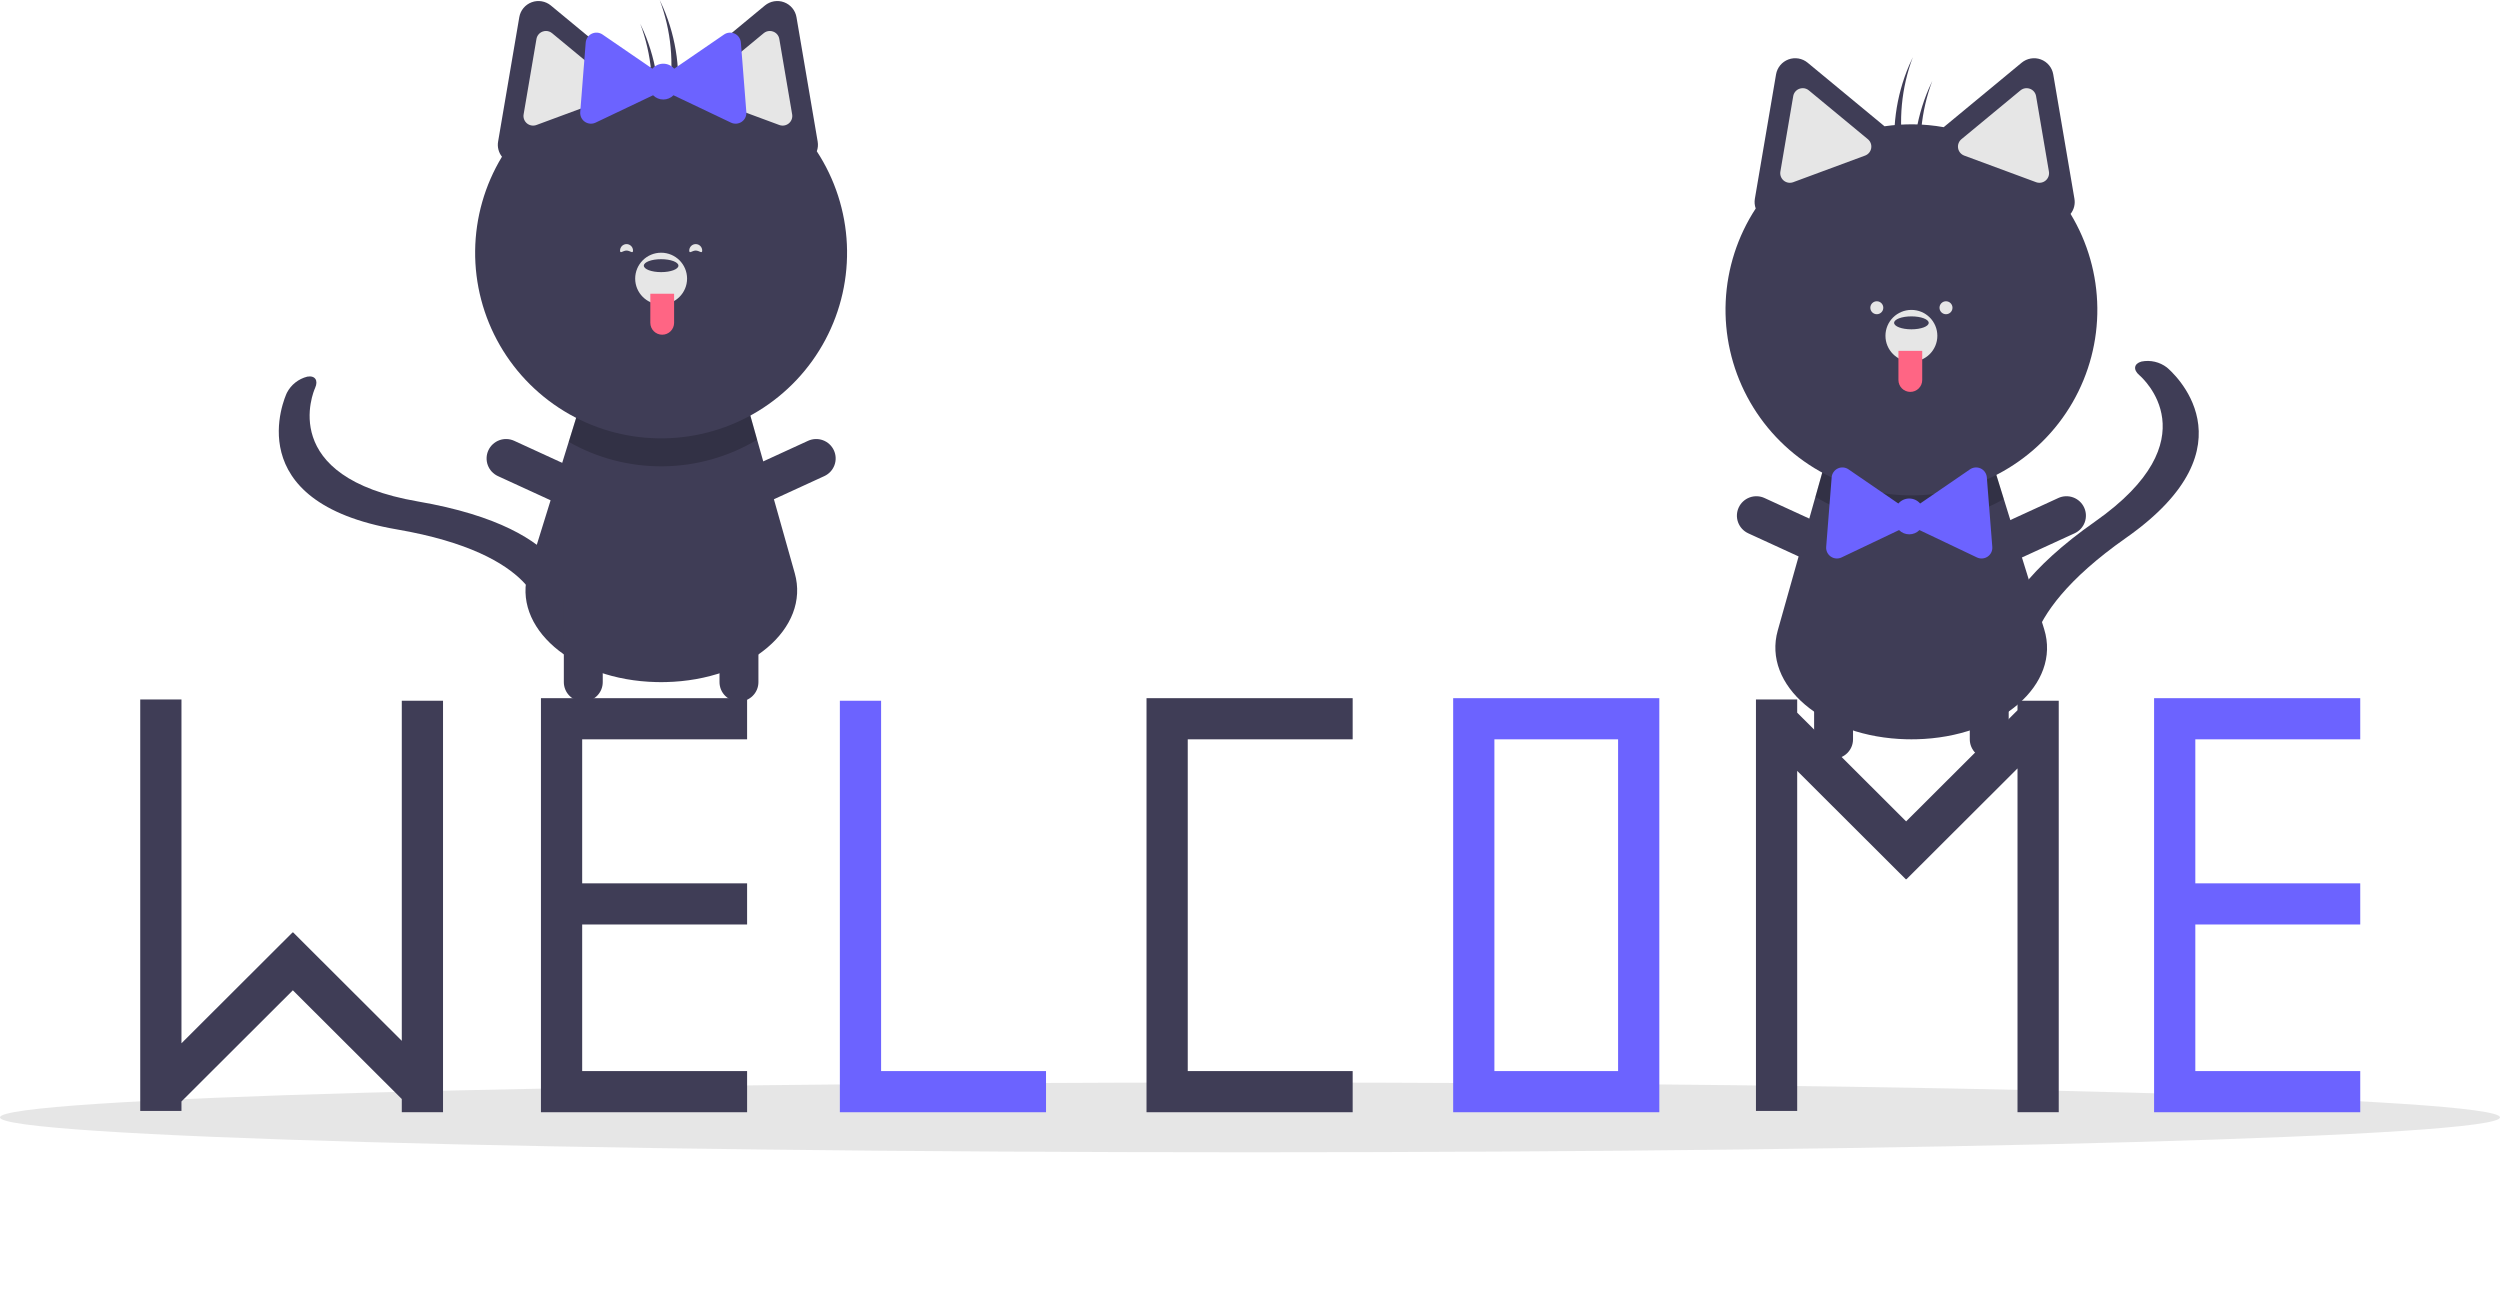 <svg width="415" height="214" viewBox="0 0 415 214" fill="none" xmlns="http://www.w3.org/2000/svg">
<path d="M207.5 191.278C322.099 191.278 415 188.684 415 185.485C415 182.286 322.099 179.693 207.5 179.693C92.901 179.693 0 182.286 0 185.485C0 188.684 92.901 191.278 207.5 191.278Z" fill="#E6E6E6"/>
<path d="M318.083 122.718C317.821 122.722 317.559 122.725 317.293 122.725C317.028 122.725 316.766 122.722 316.504 122.718C302.614 122.403 292.546 113.742 295.109 104.654L301.357 82.485L302.937 76.876L330.932 77.352L332.633 82.84L339.331 104.439C342.166 113.577 332.099 122.403 318.083 122.718Z" fill="#3F3D56"/>
<path opacity="0.2" d="M332.633 82.84C327.86 85.563 322.445 86.966 316.947 86.903C311.449 86.841 306.068 85.316 301.357 82.485L302.937 76.876L330.932 77.352L332.633 82.84Z" fill="black"/>
<path d="M331.452 105.39C332.661 100.892 336.636 94.403 347.783 86.579C367.223 72.933 355.626 62.7 355.123 62.272C354.069 61.372 354.225 60.362 355.485 60.017C356.218 59.871 356.973 59.883 357.7 60.052C358.427 60.221 359.11 60.543 359.702 60.997C360.332 61.517 374.854 73.893 352.917 89.29C333.174 103.148 337.372 112.195 337.42 112.282C337.949 113.249 337.101 114.024 335.524 114.013C333.946 114.003 332.238 113.211 331.707 112.244C331.596 112.04 330.325 109.577 331.452 105.39Z" fill="#3F3D56"/>
<path d="M304.372 125.949C303.948 125.949 303.528 125.866 303.136 125.704C302.744 125.542 302.388 125.304 302.088 125.005C301.788 124.706 301.55 124.35 301.388 123.959C301.226 123.568 301.142 123.149 301.142 122.726V108.756C301.142 107.901 301.482 107.081 302.088 106.476C302.694 105.872 303.516 105.532 304.372 105.532C305.229 105.532 306.051 105.872 306.656 106.476C307.262 107.081 307.602 107.901 307.602 108.756V122.726C307.602 123.149 307.519 123.568 307.357 123.959C307.194 124.35 306.956 124.706 306.656 125.005C306.356 125.304 306 125.542 305.608 125.704C305.216 125.866 304.796 125.949 304.372 125.949Z" fill="#3F3D56"/>
<path d="M307.204 92.784C307.027 93.169 306.776 93.515 306.464 93.802C306.153 94.09 305.788 94.314 305.39 94.461C304.992 94.607 304.569 94.675 304.146 94.658C303.722 94.642 303.305 94.543 302.92 94.365L290.203 88.527C289.426 88.169 288.823 87.517 288.526 86.716C288.23 85.914 288.264 85.028 288.622 84.252C288.98 83.476 289.632 82.873 290.435 82.576C291.238 82.279 292.126 82.313 292.904 82.669L305.62 88.508C306.005 88.685 306.352 88.936 306.64 89.247C306.929 89.557 307.153 89.922 307.3 90.319C307.447 90.716 307.514 91.138 307.498 91.561C307.481 91.984 307.382 92.4 307.204 92.784Z" fill="#3F3D56"/>
<path d="M327.382 92.784C327.559 93.169 327.811 93.515 328.122 93.802C328.433 94.09 328.798 94.314 329.196 94.461C329.594 94.607 330.017 94.675 330.441 94.658C330.865 94.642 331.281 94.543 331.667 94.366L344.383 88.527C345.161 88.169 345.766 87.518 346.063 86.716C346.36 85.914 346.326 85.027 345.967 84.25C345.609 83.474 344.957 82.871 344.153 82.574C343.35 82.278 342.461 82.312 341.683 82.669L328.966 88.508C328.581 88.685 328.234 88.936 327.946 89.247C327.658 89.557 327.434 89.922 327.287 90.319C327.14 90.716 327.072 91.138 327.089 91.561C327.105 91.984 327.205 92.4 327.382 92.784Z" fill="#3F3D56"/>
<path d="M330.214 125.949C330.638 125.949 331.058 125.866 331.45 125.704C331.842 125.542 332.198 125.304 332.498 125.005C332.798 124.706 333.036 124.35 333.199 123.959C333.361 123.568 333.444 123.149 333.444 122.726V108.756C333.444 107.901 333.104 107.081 332.498 106.476C331.893 105.872 331.071 105.532 330.214 105.532C329.357 105.532 328.536 105.872 327.93 106.476C327.324 107.081 326.984 107.901 326.984 108.756V122.726C326.984 123.149 327.067 123.568 327.23 123.959C327.392 124.35 327.63 124.706 327.93 125.005C328.23 125.304 328.586 125.542 328.978 125.704C329.37 125.866 329.79 125.949 330.214 125.949Z" fill="#3F3D56"/>
<path d="M343.714 35.509C343.993 35.158 344.194 34.752 344.305 34.318C344.415 33.883 344.432 33.431 344.355 32.989L342.597 22.668L340.839 12.346C340.744 11.789 340.504 11.266 340.142 10.831C339.781 10.396 339.311 10.063 338.78 9.866C338.249 9.67 337.675 9.616 337.117 9.711C336.558 9.806 336.035 10.045 335.599 10.406L327.521 17.086L322.654 21.111C319.409 20.535 316.091 20.485 312.83 20.963L308.142 17.086L300.064 10.406C299.628 10.045 299.105 9.806 298.546 9.711C297.988 9.616 297.414 9.67 296.883 9.866C296.352 10.063 295.882 10.396 295.521 10.831C295.16 11.266 294.919 11.789 294.824 12.346L293.066 22.668L291.308 32.989C291.214 33.532 291.263 34.089 291.449 34.608C288.436 39.217 286.716 44.548 286.467 50.046C286.218 55.544 287.45 61.008 290.035 65.87C292.619 70.732 296.462 74.814 301.162 77.691C305.863 80.569 311.251 82.136 316.765 82.232C322.278 82.327 327.717 80.946 332.515 78.232C337.312 75.518 341.294 71.571 344.045 66.802C346.796 62.032 348.217 56.613 348.158 51.11C348.1 45.607 346.565 40.22 343.714 35.509Z" fill="#3F3D56"/>
<path d="M299.255 14.636C299.063 14.636 298.873 14.67 298.694 14.737C298.43 14.833 298.197 14.998 298.017 15.213C297.838 15.429 297.72 15.688 297.674 15.965L295.543 28.482C295.496 28.758 295.522 29.041 295.62 29.304C295.717 29.566 295.882 29.798 296.098 29.977C296.314 30.155 296.573 30.274 296.85 30.321C297.126 30.368 297.41 30.341 297.673 30.244L309.601 25.828C309.864 25.731 310.096 25.566 310.275 25.351C310.454 25.135 310.573 24.877 310.62 24.601C310.667 24.325 310.64 24.041 310.543 23.779C310.445 23.517 310.281 23.285 310.065 23.106L310.064 23.106L300.269 15.005C299.985 14.767 299.626 14.636 299.255 14.636Z" fill="#E6E6E6"/>
<path d="M336.408 14.636C336.037 14.636 335.679 14.767 335.394 15.005L325.599 23.106C325.383 23.285 325.218 23.517 325.12 23.779C325.023 24.041 324.996 24.325 325.043 24.601C325.09 24.877 325.209 25.135 325.388 25.351C325.567 25.566 325.799 25.731 326.062 25.828L337.99 30.244C338.253 30.341 338.537 30.368 338.813 30.321C339.09 30.274 339.349 30.155 339.565 29.977C339.781 29.798 339.946 29.566 340.044 29.304C340.141 29.041 340.168 28.758 340.121 28.482L337.989 15.965C337.943 15.688 337.825 15.429 337.646 15.213C337.467 14.998 337.233 14.833 336.969 14.737C336.79 14.67 336.6 14.636 336.408 14.636Z" fill="#E6E6E6"/>
<path d="M317.293 60.04C319.672 60.04 321.6 58.116 321.6 55.742C321.6 53.368 319.672 51.444 317.293 51.444C314.915 51.444 312.986 53.368 312.986 55.742C312.986 58.116 314.915 60.04 317.293 60.04Z" fill="#E6E6E6"/>
<path d="M317.293 54.667C318.879 54.667 320.165 54.186 320.165 53.593C320.165 52.999 318.879 52.518 317.293 52.518C315.707 52.518 314.422 52.999 314.422 53.593C314.422 54.186 315.707 54.667 317.293 54.667Z" fill="#3F3D56"/>
<path d="M315.14 58.249H319.088V63.085C319.088 63.344 319.037 63.6 318.938 63.839C318.838 64.078 318.693 64.295 318.51 64.478C318.326 64.661 318.109 64.806 317.869 64.905C317.63 65.004 317.373 65.055 317.114 65.055C316.59 65.055 316.088 64.848 315.718 64.478C315.348 64.109 315.14 63.608 315.14 63.085V58.249H315.14Z" fill="#FF6584"/>
<path d="M317.533 9.494C317.326 9.922 317.125 10.355 316.936 10.797C314.708 15.982 313.957 21.679 314.765 27.262C315.169 26.677 315.594 26.067 316.026 25.451C315.101 20.093 315.621 14.585 317.533 9.494Z" fill="#3F3D56"/>
<path d="M320.763 13.434C320.556 13.862 320.355 14.296 320.166 14.737C317.939 19.922 317.187 25.619 317.995 31.202C318.399 30.617 318.824 30.008 319.256 29.391C318.331 24.033 318.851 18.525 320.763 13.434Z" fill="#3F3D56"/>
<path d="M330.722 90.788L330.267 85.013L329.812 79.237C329.788 78.925 329.681 78.625 329.504 78.367C329.326 78.11 329.084 77.903 328.801 77.768C328.518 77.634 328.205 77.576 327.892 77.6C327.58 77.625 327.279 77.731 327.021 77.908L322.237 81.189L318.743 83.585C318.52 83.324 318.242 83.115 317.93 82.971C317.618 82.827 317.278 82.753 316.934 82.753C316.591 82.753 316.251 82.827 315.939 82.971C315.626 83.115 315.349 83.324 315.126 83.585L311.632 81.189L306.848 77.908C306.59 77.731 306.289 77.625 305.977 77.6C305.664 77.576 305.351 77.633 305.068 77.768C304.785 77.903 304.543 78.109 304.365 78.367C304.188 78.625 304.081 78.925 304.057 79.237L303.601 85.013L303.146 90.788C303.122 91.1 303.18 91.413 303.315 91.695C303.45 91.977 303.657 92.219 303.915 92.396C304.174 92.574 304.474 92.68 304.787 92.704C305.099 92.729 305.412 92.671 305.695 92.536L310.935 90.042L315.24 87.992C315.461 88.216 315.725 88.394 316.016 88.515C316.307 88.637 316.619 88.699 316.934 88.699C317.25 88.699 317.562 88.637 317.853 88.515C318.144 88.394 318.408 88.216 318.629 87.992L322.934 90.042L328.173 92.536C328.456 92.671 328.77 92.729 329.082 92.704C329.395 92.68 329.695 92.574 329.953 92.396C330.212 92.219 330.419 91.977 330.554 91.695C330.689 91.413 330.747 91.1 330.722 90.788Z" fill="#6C63FF"/>
<path d="M311.551 52.16C312.145 52.16 312.627 51.679 312.627 51.085C312.627 50.492 312.145 50.011 311.551 50.011C310.956 50.011 310.474 50.492 310.474 51.085C310.474 51.679 310.956 52.16 311.551 52.16Z" fill="#E6E6E6"/>
<path d="M323.036 52.16C323.631 52.16 324.113 51.679 324.113 51.085C324.113 50.492 323.631 50.011 323.036 50.011C322.441 50.011 321.959 50.492 321.959 51.085C321.959 51.679 322.441 52.16 323.036 52.16Z" fill="#E6E6E6"/>
<path d="M108.958 113.225C109.22 113.228 109.482 113.232 109.747 113.232C110.013 113.232 110.275 113.228 110.537 113.225C124.427 112.909 134.494 104.248 131.932 95.161L125.683 72.992L124.104 67.382L96.108 67.859L94.407 73.346L87.71 94.946C84.874 104.083 94.942 112.909 108.958 113.225Z" fill="#3F3D56"/>
<path opacity="0.2" d="M94.407 73.346C99.18 76.069 104.596 77.472 110.093 77.41C115.591 77.347 120.973 75.822 125.683 72.992L124.104 67.382L96.108 67.859L94.407 73.346Z" fill="black"/>
<path d="M92.188 93.269C89.167 89.719 82.792 85.552 69.363 83.241C45.941 79.209 52.036 65.008 52.306 64.406C52.873 63.143 52.3 62.297 51.012 62.523C50.288 62.704 49.611 63.037 49.026 63.5C48.441 63.964 47.962 64.546 47.621 65.21C47.275 65.948 39.456 83.335 65.885 87.883C89.67 91.978 89.755 101.948 89.749 102.047C89.686 103.147 90.784 103.484 92.205 102.801C93.626 102.118 94.831 100.673 94.896 99.573C94.909 99.34 95.002 96.572 92.188 93.269Z" fill="#3F3D56"/>
<path d="M122.668 116.456C123.092 116.456 123.512 116.372 123.904 116.21C124.296 116.048 124.652 115.811 124.952 115.511C125.252 115.212 125.49 114.857 125.653 114.466C125.815 114.074 125.898 113.655 125.898 113.232V99.262C125.897 98.408 125.557 97.589 124.951 96.985C124.345 96.381 123.524 96.042 122.668 96.042C121.812 96.042 120.991 96.381 120.385 96.985C119.78 97.589 119.439 98.408 119.438 99.262V113.232C119.438 113.655 119.522 114.074 119.684 114.466C119.846 114.857 120.084 115.212 120.384 115.511C120.684 115.811 121.04 116.048 121.432 116.21C121.824 116.372 122.244 116.456 122.668 116.456Z" fill="#3F3D56"/>
<path d="M119.836 83.291C120.013 83.675 120.265 84.021 120.576 84.309C120.887 84.596 121.252 84.82 121.65 84.967C122.048 85.114 122.471 85.181 122.895 85.165C123.319 85.148 123.735 85.049 124.121 84.872L136.837 79.033C137.223 78.856 137.57 78.605 137.859 78.295C138.147 77.984 138.372 77.62 138.519 77.222C138.667 76.825 138.734 76.403 138.718 75.98C138.702 75.556 138.602 75.14 138.425 74.755C138.247 74.37 137.995 74.024 137.684 73.737C137.372 73.449 137.007 73.225 136.609 73.079C136.211 72.932 135.787 72.865 135.363 72.881C134.939 72.898 134.522 72.998 134.137 73.175L121.42 79.014C121.035 79.191 120.688 79.442 120.4 79.753C120.112 80.064 119.888 80.428 119.741 80.825C119.594 81.222 119.526 81.644 119.543 82.067C119.559 82.49 119.659 82.906 119.836 83.291Z" fill="#3F3D56"/>
<path d="M99.658 83.291C99.481 83.675 99.23 84.021 98.918 84.309C98.607 84.596 98.242 84.82 97.844 84.967C97.446 85.114 97.023 85.181 96.6 85.165C96.176 85.148 95.759 85.049 95.374 84.872L82.657 79.033C82.272 78.856 81.924 78.605 81.636 78.295C81.347 77.984 81.123 77.62 80.975 77.222C80.828 76.825 80.76 76.403 80.776 75.98C80.793 75.556 80.892 75.14 81.07 74.755C81.247 74.37 81.499 74.024 81.811 73.737C82.122 73.449 82.487 73.225 82.886 73.079C83.284 72.932 83.707 72.865 84.131 72.881C84.555 72.898 84.972 72.998 85.358 73.175L98.074 79.014C98.459 79.191 98.806 79.442 99.094 79.753C99.382 80.064 99.606 80.428 99.754 80.825C99.901 81.222 99.968 81.644 99.952 82.067C99.935 82.49 99.836 82.906 99.658 83.291Z" fill="#3F3D56"/>
<path d="M96.826 116.456C96.402 116.456 95.982 116.372 95.59 116.21C95.198 116.048 94.842 115.811 94.542 115.511C94.242 115.212 94.004 114.857 93.842 114.466C93.68 114.074 93.596 113.655 93.596 113.232V99.262C93.597 98.408 93.938 97.589 94.543 96.985C95.149 96.381 95.97 96.042 96.826 96.042C97.682 96.042 98.503 96.381 99.109 96.985C99.715 97.589 100.055 98.408 100.056 99.262V113.232C100.056 113.655 99.973 114.074 99.811 114.466C99.648 114.857 99.41 115.212 99.11 115.511C98.81 115.811 98.454 116.048 98.062 116.21C97.671 116.372 97.25 116.456 96.826 116.456Z" fill="#3F3D56"/>
<path d="M135.591 25.114C135.778 24.596 135.826 24.038 135.732 23.496L133.974 13.174L132.216 2.852C132.121 2.295 131.881 1.772 131.519 1.337C131.158 0.902 130.688 0.569 130.157 0.373C129.626 0.176 129.052 0.122 128.494 0.217C127.936 0.312 127.412 0.552 126.976 0.912L118.898 7.593L114.21 11.47C110.949 10.991 107.632 11.041 104.386 11.617L99.519 7.593L91.442 0.912C91.006 0.552 90.482 0.312 89.924 0.217C89.365 0.122 88.792 0.176 88.261 0.373C87.73 0.569 87.26 0.902 86.898 1.337C86.537 1.772 86.297 2.295 86.202 2.852L84.444 13.174L82.686 23.496C82.608 23.937 82.625 24.39 82.736 24.824C82.846 25.258 83.047 25.664 83.327 26.015C80.472 30.727 78.934 36.116 78.874 41.623C78.813 47.129 80.233 52.55 82.984 57.323C85.736 62.096 89.719 66.046 94.519 68.761C99.318 71.477 104.76 72.859 110.276 72.764C115.793 72.668 121.183 71.1 125.886 68.22C130.589 65.341 134.433 61.256 137.017 56.391C139.602 51.526 140.833 46.059 140.582 40.558C140.331 35.058 138.608 29.724 135.591 25.114H135.591Z" fill="#3F3D56"/>
<path d="M126.772 5.511L116.976 13.612L116.976 13.612C116.76 13.791 116.595 14.023 116.497 14.285C116.4 14.548 116.373 14.831 116.42 15.107C116.467 15.383 116.586 15.641 116.765 15.857C116.944 16.072 117.177 16.237 117.44 16.334L129.367 20.75C129.63 20.848 129.914 20.874 130.191 20.827C130.467 20.78 130.726 20.662 130.942 20.483C131.158 20.305 131.323 20.073 131.421 19.81C131.518 19.548 131.545 19.264 131.498 18.988L129.366 6.471C129.321 6.195 129.202 5.935 129.023 5.72C128.844 5.504 128.61 5.34 128.346 5.244C128.167 5.177 127.977 5.142 127.785 5.142C127.415 5.143 127.056 5.273 126.772 5.511Z" fill="#E6E6E6"/>
<path d="M90.071 5.244C89.808 5.34 89.574 5.504 89.395 5.72C89.216 5.935 89.097 6.195 89.052 6.471L86.92 18.988C86.873 19.264 86.899 19.548 86.997 19.81C87.094 20.073 87.26 20.305 87.475 20.483C87.691 20.662 87.951 20.78 88.227 20.827C88.504 20.874 88.788 20.848 89.05 20.75L100.978 16.334C101.241 16.237 101.474 16.072 101.653 15.857C101.831 15.641 101.95 15.383 101.997 15.107C102.044 14.831 102.018 14.548 101.92 14.285C101.823 14.023 101.658 13.791 101.442 13.612L91.646 5.511C91.362 5.273 91.003 5.143 90.632 5.142C90.441 5.142 90.251 5.177 90.071 5.244Z" fill="#E6E6E6"/>
<path d="M109.747 50.547C112.126 50.547 114.054 48.622 114.054 46.248C114.054 43.874 112.126 41.95 109.747 41.95C107.369 41.95 105.44 43.874 105.44 46.248C105.44 48.622 107.369 50.547 109.747 50.547Z" fill="#E6E6E6"/>
<path d="M109.747 45.174C111.333 45.174 112.619 44.693 112.619 44.099C112.619 43.506 111.333 43.025 109.747 43.025C108.161 43.025 106.876 43.506 106.876 44.099C106.876 44.693 108.161 45.174 109.747 45.174Z" fill="#3F3D56"/>
<path d="M109.927 55.562C109.667 55.562 109.411 55.511 109.171 55.412C108.932 55.313 108.714 55.167 108.531 54.984C108.347 54.802 108.202 54.584 108.103 54.345C108.004 54.106 107.953 53.85 107.953 53.591V48.756H111.901V53.591C111.901 53.85 111.85 54.106 111.75 54.345C111.651 54.584 111.506 54.802 111.323 54.984C111.139 55.167 110.922 55.313 110.682 55.412C110.443 55.511 110.186 55.562 109.927 55.562Z" fill="#FF6584"/>
<path d="M109.508 0C109.715 0.428 109.916 0.862 110.105 1.304C112.332 6.488 113.083 12.185 112.276 17.768C111.871 17.183 111.447 16.573 111.015 15.957C111.94 10.599 111.42 5.091 109.508 0Z" fill="#3F3D56"/>
<path d="M106.277 3.94C106.484 4.369 106.685 4.802 106.874 5.244C109.102 10.428 109.853 16.125 109.045 21.709C108.641 21.123 108.216 20.514 107.785 19.897C108.71 14.539 108.189 9.032 106.277 3.94Z" fill="#3F3D56"/>
<path d="M96.318 18.609L96.773 12.834L97.228 7.058C97.253 6.746 97.359 6.446 97.537 6.189C97.714 5.931 97.957 5.724 98.24 5.589C98.522 5.455 98.836 5.397 99.148 5.421C99.461 5.446 99.761 5.552 100.02 5.729L104.804 9.01L108.298 11.406C108.521 11.145 108.798 10.936 109.11 10.792C109.423 10.649 109.762 10.574 110.106 10.574C110.45 10.574 110.79 10.649 111.102 10.792C111.414 10.936 111.691 11.145 111.915 11.406L115.408 9.01L120.193 5.729C120.451 5.552 120.751 5.446 121.064 5.421C121.376 5.397 121.69 5.455 121.973 5.589C122.256 5.724 122.498 5.931 122.675 6.189C122.853 6.446 122.959 6.746 122.984 7.058L123.439 12.834L123.894 18.609C123.919 18.921 123.861 19.234 123.726 19.516C123.591 19.799 123.384 20.041 123.125 20.218C122.867 20.395 122.566 20.501 122.254 20.526C121.942 20.55 121.628 20.492 121.345 20.357L116.106 17.863L111.801 15.813C111.579 16.037 111.316 16.215 111.025 16.336C110.734 16.458 110.421 16.52 110.106 16.52C109.791 16.52 109.479 16.458 109.188 16.336C108.897 16.215 108.633 16.037 108.411 15.813L104.106 17.863L98.867 20.357C98.584 20.492 98.271 20.55 97.958 20.526C97.646 20.501 97.345 20.395 97.087 20.218C96.829 20.041 96.622 19.799 96.487 19.516C96.352 19.234 96.294 18.921 96.318 18.609Z" fill="#6C63FF"/>
<path d="M114.413 41.592C114.413 42.185 114.895 41.592 115.49 41.592C116.085 41.592 116.567 42.185 116.567 41.592C116.566 41.307 116.452 41.034 116.25 40.833C116.049 40.632 115.775 40.519 115.49 40.519C115.205 40.519 114.931 40.632 114.729 40.833C114.527 41.034 114.414 41.307 114.413 41.592Z" fill="#E6E6E6"/>
<path d="M105.081 41.592C105.081 42.185 104.599 41.592 104.005 41.592C103.41 41.592 102.928 42.185 102.928 41.592C102.928 41.307 103.042 41.034 103.244 40.833C103.446 40.632 103.719 40.519 104.005 40.519C104.29 40.519 104.563 40.632 104.765 40.833C104.967 41.034 105.081 41.307 105.081 41.592Z" fill="#E6E6E6"/>
<path d="M224.543 122.728V115.897H190.322V116.324V122.728V177.799V184.63H197.166H224.543V177.799H197.166V122.728H224.543Z" fill="#3F3D56"/>
<path d="M241.226 115.897V184.63H275.447V115.897H241.226ZM268.603 177.799H248.07V122.728H268.603V177.799Z" fill="#6C63FF"/>
<path d="M146.262 177.799V116.324H139.417V177.799V184.63H146.262H173.639V177.799H146.262Z" fill="#6C63FF"/>
<path d="M124.018 122.728V115.897H89.797V116.324V122.728V146.635V153.465V177.799V184.63H96.641H124.018V177.799H96.641V153.465H124.018V146.635H96.641V122.728H124.018Z" fill="#3F3D56"/>
<path d="M391.8 122.728V115.897H357.578V116.324V122.728V146.635V153.465V177.799V184.63H364.423H391.8V177.799H364.423V153.465H391.8V146.635H364.423V122.728H391.8Z" fill="#6C63FF"/>
<path d="M66.697 116.324V172.778L48.651 154.768L48.61 154.809L48.572 154.771L30.123 173.183V116.111H23.279V184.417H30.123V182.843L48.614 164.39L66.697 182.438V184.63H73.542V116.324H66.697Z" fill="#3F3D56"/>
<path d="M334.907 116.324V117.898L316.417 136.351L298.333 118.303V116.111H291.488V184.417H298.333V127.963L316.379 145.973L316.42 145.931L316.458 145.969L334.907 127.557V184.63H341.751V116.324H334.907Z" fill="#3F3D56"/>
</svg>

